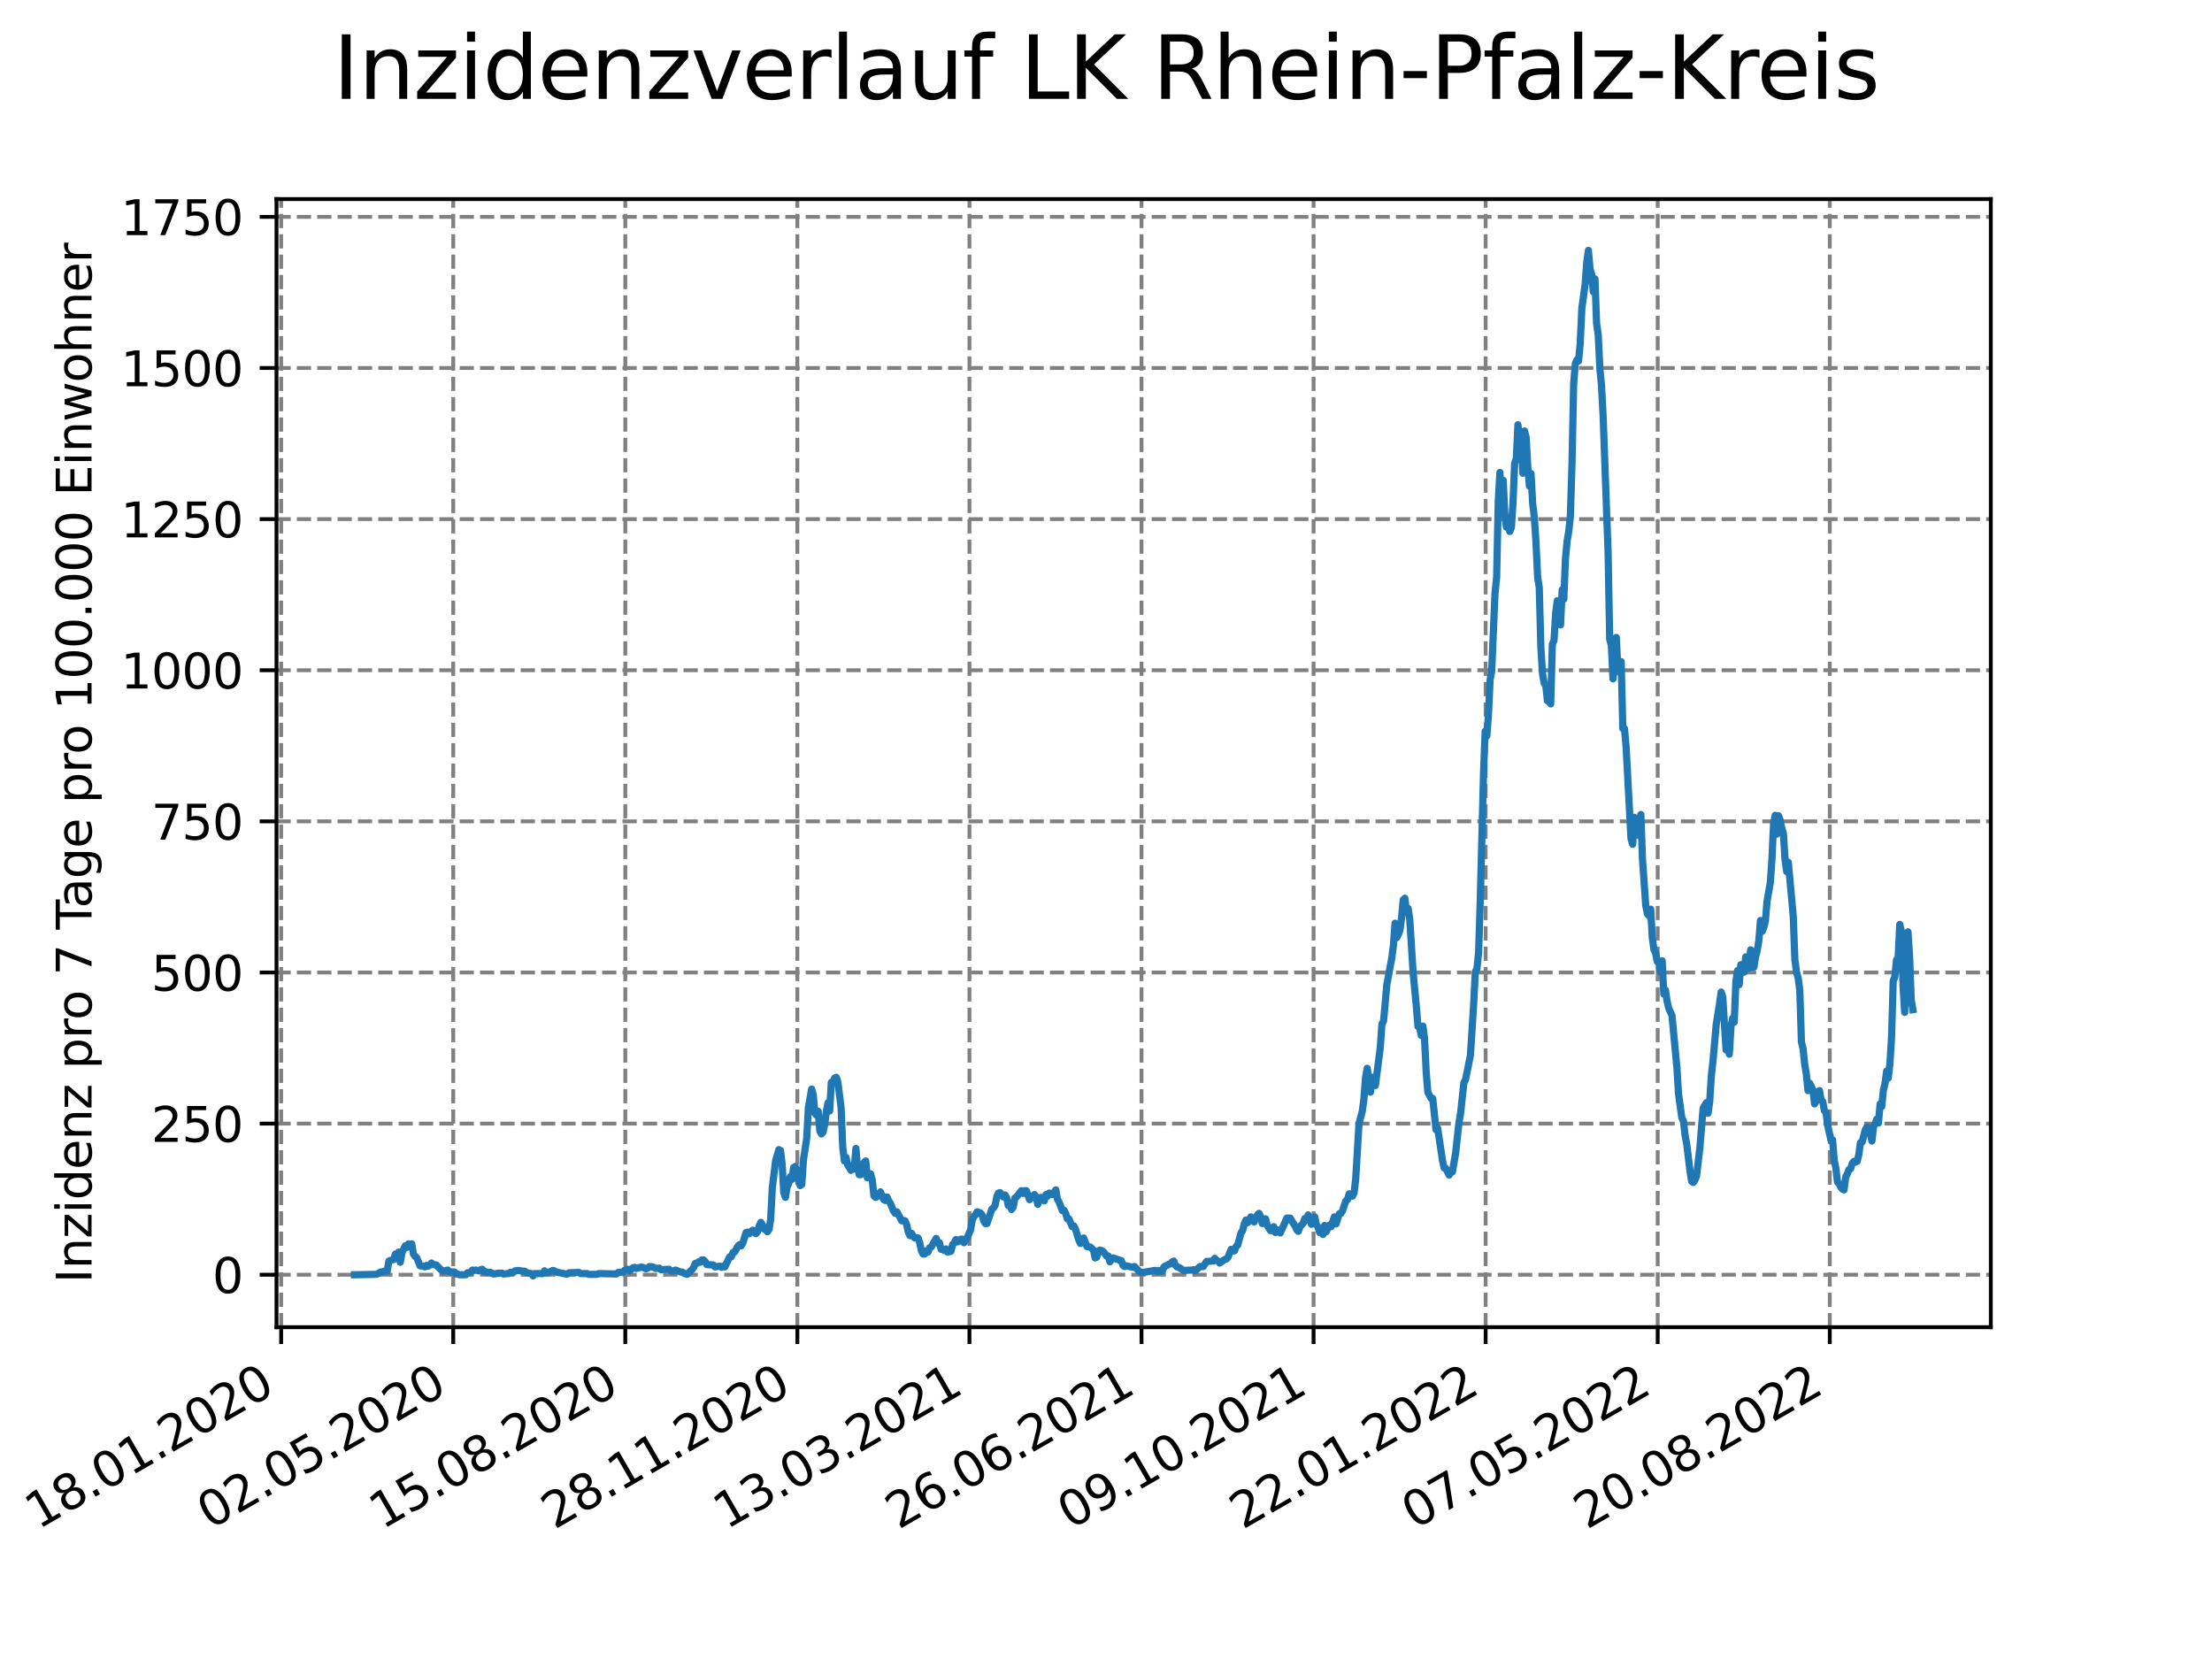 <?xml version="1.0" encoding="utf-8" standalone="no"?>
<!DOCTYPE svg PUBLIC "-//W3C//DTD SVG 1.1//EN"
  "http://www.w3.org/Graphics/SVG/1.1/DTD/svg11.dtd">
<svg xmlns:xlink="http://www.w3.org/1999/xlink" width="460.8pt" height="345.6pt" viewBox="0 0 460.8 345.6" xmlns="http://www.w3.org/2000/svg" version="1.1">
 <defs>
  <style type="text/css">*{stroke-linejoin: round; stroke-linecap: butt}</style>
 </defs>
 <g id="figure_1">
  <g id="patch_1">
   <path d="M 0 345.6 
L 460.8 345.6 
L 460.8 0 
L 0 0 
z
" style="fill: #ffffff"/>
  </g>
  <g id="axes_1">
   <g id="patch_2">
    <path d="M 57.6 276.48 
L 414.72 276.48 
L 414.72 41.472 
L 57.6 41.472 
z
" style="fill: #ffffff"/>
   </g>
   <g id="matplotlib.axis_1">
    <g id="xtick_1">
     <g id="line2d_1">
      <path d="M 58.57 276.48 
L 58.57 41.472 
" clip-path="url(#p7ac148c49c)" style="fill: none; stroke-dasharray: 2.96,1.28; stroke-dashoffset: 0; stroke: #808080; stroke-width: 0.8"/>
     </g>
     <g id="line2d_2">
      <defs>
       <path id="mc2f4745936" d="M 0 0 
L 0 3.5 
" style="stroke: #000000; stroke-width: 0.8"/>
      </defs>
      <g>
       <use xlink:href="#mc2f4745936" x="58.57" y="276.48" style="stroke: #000000; stroke-width: 0.8"/>
      </g>
     </g>
     <g id="text_1">
      <!-- 18.01.2020 -->
      <g transform="translate(7.945 318.689) rotate(-30) scale(0.1 -0.1)">
       <defs>
        <path id="DejaVuSans-31" d="M 794 531 
L 1825 531 
L 1825 4091 
L 703 3866 
L 703 4441 
L 1819 4666 
L 2450 4666 
L 2450 531 
L 3481 531 
L 3481 0 
L 794 0 
L 794 531 
z
" transform="scale(0.016)"/>
        <path id="DejaVuSans-38" d="M 2034 2216 
Q 1584 2216 1326 1975 
Q 1069 1734 1069 1313 
Q 1069 891 1326 650 
Q 1584 409 2034 409 
Q 2484 409 2743 651 
Q 3003 894 3003 1313 
Q 3003 1734 2745 1975 
Q 2488 2216 2034 2216 
z
M 1403 2484 
Q 997 2584 770 2862 
Q 544 3141 544 3541 
Q 544 4100 942 4425 
Q 1341 4750 2034 4750 
Q 2731 4750 3128 4425 
Q 3525 4100 3525 3541 
Q 3525 3141 3298 2862 
Q 3072 2584 2669 2484 
Q 3125 2378 3379 2068 
Q 3634 1759 3634 1313 
Q 3634 634 3220 271 
Q 2806 -91 2034 -91 
Q 1263 -91 848 271 
Q 434 634 434 1313 
Q 434 1759 690 2068 
Q 947 2378 1403 2484 
z
M 1172 3481 
Q 1172 3119 1398 2916 
Q 1625 2713 2034 2713 
Q 2441 2713 2670 2916 
Q 2900 3119 2900 3481 
Q 2900 3844 2670 4047 
Q 2441 4250 2034 4250 
Q 1625 4250 1398 4047 
Q 1172 3844 1172 3481 
z
" transform="scale(0.016)"/>
        <path id="DejaVuSans-2e" d="M 684 794 
L 1344 794 
L 1344 0 
L 684 0 
L 684 794 
z
" transform="scale(0.016)"/>
        <path id="DejaVuSans-30" d="M 2034 4250 
Q 1547 4250 1301 3770 
Q 1056 3291 1056 2328 
Q 1056 1369 1301 889 
Q 1547 409 2034 409 
Q 2525 409 2770 889 
Q 3016 1369 3016 2328 
Q 3016 3291 2770 3770 
Q 2525 4250 2034 4250 
z
M 2034 4750 
Q 2819 4750 3233 4129 
Q 3647 3509 3647 2328 
Q 3647 1150 3233 529 
Q 2819 -91 2034 -91 
Q 1250 -91 836 529 
Q 422 1150 422 2328 
Q 422 3509 836 4129 
Q 1250 4750 2034 4750 
z
" transform="scale(0.016)"/>
        <path id="DejaVuSans-32" d="M 1228 531 
L 3431 531 
L 3431 0 
L 469 0 
L 469 531 
Q 828 903 1448 1529 
Q 2069 2156 2228 2338 
Q 2531 2678 2651 2914 
Q 2772 3150 2772 3378 
Q 2772 3750 2511 3984 
Q 2250 4219 1831 4219 
Q 1534 4219 1204 4116 
Q 875 4013 500 3803 
L 500 4441 
Q 881 4594 1212 4672 
Q 1544 4750 1819 4750 
Q 2544 4750 2975 4387 
Q 3406 4025 3406 3419 
Q 3406 3131 3298 2873 
Q 3191 2616 2906 2266 
Q 2828 2175 2409 1742 
Q 1991 1309 1228 531 
z
" transform="scale(0.016)"/>
       </defs>
       <use xlink:href="#DejaVuSans-31"/>
       <use xlink:href="#DejaVuSans-38" x="63.623"/>
       <use xlink:href="#DejaVuSans-2e" x="127.246"/>
       <use xlink:href="#DejaVuSans-30" x="159.033"/>
       <use xlink:href="#DejaVuSans-31" x="222.656"/>
       <use xlink:href="#DejaVuSans-2e" x="286.279"/>
       <use xlink:href="#DejaVuSans-32" x="318.066"/>
       <use xlink:href="#DejaVuSans-30" x="381.689"/>
       <use xlink:href="#DejaVuSans-32" x="445.312"/>
       <use xlink:href="#DejaVuSans-30" x="508.936"/>
      </g>
     </g>
    </g>
    <g id="xtick_2">
     <g id="line2d_3">
      <path d="M 94.415 276.48 
L 94.415 41.472 
" clip-path="url(#p7ac148c49c)" style="fill: none; stroke-dasharray: 2.96,1.28; stroke-dashoffset: 0; stroke: #808080; stroke-width: 0.8"/>
     </g>
     <g id="line2d_4">
      <g>
       <use xlink:href="#mc2f4745936" x="94.415" y="276.48" style="stroke: #000000; stroke-width: 0.8"/>
      </g>
     </g>
     <g id="text_2">
      <!-- 02.05.2020 -->
      <g transform="translate(43.79 318.689) rotate(-30) scale(0.1 -0.1)">
       <defs>
        <path id="DejaVuSans-35" d="M 691 4666 
L 3169 4666 
L 3169 4134 
L 1269 4134 
L 1269 2991 
Q 1406 3038 1543 3061 
Q 1681 3084 1819 3084 
Q 2600 3084 3056 2656 
Q 3513 2228 3513 1497 
Q 3513 744 3044 326 
Q 2575 -91 1722 -91 
Q 1428 -91 1123 -41 
Q 819 9 494 109 
L 494 744 
Q 775 591 1075 516 
Q 1375 441 1709 441 
Q 2250 441 2565 725 
Q 2881 1009 2881 1497 
Q 2881 1984 2565 2268 
Q 2250 2553 1709 2553 
Q 1456 2553 1204 2497 
Q 953 2441 691 2322 
L 691 4666 
z
" transform="scale(0.016)"/>
       </defs>
       <use xlink:href="#DejaVuSans-30"/>
       <use xlink:href="#DejaVuSans-32" x="63.623"/>
       <use xlink:href="#DejaVuSans-2e" x="127.246"/>
       <use xlink:href="#DejaVuSans-30" x="159.033"/>
       <use xlink:href="#DejaVuSans-35" x="222.656"/>
       <use xlink:href="#DejaVuSans-2e" x="286.279"/>
       <use xlink:href="#DejaVuSans-32" x="318.066"/>
       <use xlink:href="#DejaVuSans-30" x="381.689"/>
       <use xlink:href="#DejaVuSans-32" x="445.312"/>
       <use xlink:href="#DejaVuSans-30" x="508.936"/>
      </g>
     </g>
    </g>
    <g id="xtick_3">
     <g id="line2d_5">
      <path d="M 130.26 276.48 
L 130.26 41.472 
" clip-path="url(#p7ac148c49c)" style="fill: none; stroke-dasharray: 2.96,1.28; stroke-dashoffset: 0; stroke: #808080; stroke-width: 0.8"/>
     </g>
     <g id="line2d_6">
      <g>
       <use xlink:href="#mc2f4745936" x="130.26" y="276.48" style="stroke: #000000; stroke-width: 0.8"/>
      </g>
     </g>
     <g id="text_3">
      <!-- 15.08.2020 -->
      <g transform="translate(79.635 318.689) rotate(-30) scale(0.1 -0.1)">
       <use xlink:href="#DejaVuSans-31"/>
       <use xlink:href="#DejaVuSans-35" x="63.623"/>
       <use xlink:href="#DejaVuSans-2e" x="127.246"/>
       <use xlink:href="#DejaVuSans-30" x="159.033"/>
       <use xlink:href="#DejaVuSans-38" x="222.656"/>
       <use xlink:href="#DejaVuSans-2e" x="286.279"/>
       <use xlink:href="#DejaVuSans-32" x="318.066"/>
       <use xlink:href="#DejaVuSans-30" x="381.689"/>
       <use xlink:href="#DejaVuSans-32" x="445.312"/>
       <use xlink:href="#DejaVuSans-30" x="508.936"/>
      </g>
     </g>
    </g>
    <g id="xtick_4">
     <g id="line2d_7">
      <path d="M 166.106 276.48 
L 166.106 41.472 
" clip-path="url(#p7ac148c49c)" style="fill: none; stroke-dasharray: 2.96,1.28; stroke-dashoffset: 0; stroke: #808080; stroke-width: 0.8"/>
     </g>
     <g id="line2d_8">
      <g>
       <use xlink:href="#mc2f4745936" x="166.106" y="276.48" style="stroke: #000000; stroke-width: 0.8"/>
      </g>
     </g>
     <g id="text_4">
      <!-- 28.11.2020 -->
      <g transform="translate(115.48 318.689) rotate(-30) scale(0.1 -0.1)">
       <use xlink:href="#DejaVuSans-32"/>
       <use xlink:href="#DejaVuSans-38" x="63.623"/>
       <use xlink:href="#DejaVuSans-2e" x="127.246"/>
       <use xlink:href="#DejaVuSans-31" x="159.033"/>
       <use xlink:href="#DejaVuSans-31" x="222.656"/>
       <use xlink:href="#DejaVuSans-2e" x="286.279"/>
       <use xlink:href="#DejaVuSans-32" x="318.066"/>
       <use xlink:href="#DejaVuSans-30" x="381.689"/>
       <use xlink:href="#DejaVuSans-32" x="445.312"/>
       <use xlink:href="#DejaVuSans-30" x="508.936"/>
      </g>
     </g>
    </g>
    <g id="xtick_5">
     <g id="line2d_9">
      <path d="M 201.951 276.48 
L 201.951 41.472 
" clip-path="url(#p7ac148c49c)" style="fill: none; stroke-dasharray: 2.96,1.28; stroke-dashoffset: 0; stroke: #808080; stroke-width: 0.8"/>
     </g>
     <g id="line2d_10">
      <g>
       <use xlink:href="#mc2f4745936" x="201.951" y="276.48" style="stroke: #000000; stroke-width: 0.8"/>
      </g>
     </g>
     <g id="text_5">
      <!-- 13.03.2021 -->
      <g transform="translate(151.325 318.689) rotate(-30) scale(0.1 -0.1)">
       <defs>
        <path id="DejaVuSans-33" d="M 2597 2516 
Q 3050 2419 3304 2112 
Q 3559 1806 3559 1356 
Q 3559 666 3084 287 
Q 2609 -91 1734 -91 
Q 1441 -91 1130 -33 
Q 819 25 488 141 
L 488 750 
Q 750 597 1062 519 
Q 1375 441 1716 441 
Q 2309 441 2620 675 
Q 2931 909 2931 1356 
Q 2931 1769 2642 2001 
Q 2353 2234 1838 2234 
L 1294 2234 
L 1294 2753 
L 1863 2753 
Q 2328 2753 2575 2939 
Q 2822 3125 2822 3475 
Q 2822 3834 2567 4026 
Q 2313 4219 1838 4219 
Q 1578 4219 1281 4162 
Q 984 4106 628 3988 
L 628 4550 
Q 988 4650 1302 4700 
Q 1616 4750 1894 4750 
Q 2613 4750 3031 4423 
Q 3450 4097 3450 3541 
Q 3450 3153 3228 2886 
Q 3006 2619 2597 2516 
z
" transform="scale(0.016)"/>
       </defs>
       <use xlink:href="#DejaVuSans-31"/>
       <use xlink:href="#DejaVuSans-33" x="63.623"/>
       <use xlink:href="#DejaVuSans-2e" x="127.246"/>
       <use xlink:href="#DejaVuSans-30" x="159.033"/>
       <use xlink:href="#DejaVuSans-33" x="222.656"/>
       <use xlink:href="#DejaVuSans-2e" x="286.279"/>
       <use xlink:href="#DejaVuSans-32" x="318.066"/>
       <use xlink:href="#DejaVuSans-30" x="381.689"/>
       <use xlink:href="#DejaVuSans-32" x="445.312"/>
       <use xlink:href="#DejaVuSans-31" x="508.936"/>
      </g>
     </g>
    </g>
    <g id="xtick_6">
     <g id="line2d_11">
      <path d="M 237.796 276.48 
L 237.796 41.472 
" clip-path="url(#p7ac148c49c)" style="fill: none; stroke-dasharray: 2.96,1.28; stroke-dashoffset: 0; stroke: #808080; stroke-width: 0.8"/>
     </g>
     <g id="line2d_12">
      <g>
       <use xlink:href="#mc2f4745936" x="237.796" y="276.48" style="stroke: #000000; stroke-width: 0.8"/>
      </g>
     </g>
     <g id="text_6">
      <!-- 26.06.2021 -->
      <g transform="translate(187.171 318.689) rotate(-30) scale(0.1 -0.1)">
       <defs>
        <path id="DejaVuSans-36" d="M 2113 2584 
Q 1688 2584 1439 2293 
Q 1191 2003 1191 1497 
Q 1191 994 1439 701 
Q 1688 409 2113 409 
Q 2538 409 2786 701 
Q 3034 994 3034 1497 
Q 3034 2003 2786 2293 
Q 2538 2584 2113 2584 
z
M 3366 4563 
L 3366 3988 
Q 3128 4100 2886 4159 
Q 2644 4219 2406 4219 
Q 1781 4219 1451 3797 
Q 1122 3375 1075 2522 
Q 1259 2794 1537 2939 
Q 1816 3084 2150 3084 
Q 2853 3084 3261 2657 
Q 3669 2231 3669 1497 
Q 3669 778 3244 343 
Q 2819 -91 2113 -91 
Q 1303 -91 875 529 
Q 447 1150 447 2328 
Q 447 3434 972 4092 
Q 1497 4750 2381 4750 
Q 2619 4750 2861 4703 
Q 3103 4656 3366 4563 
z
" transform="scale(0.016)"/>
       </defs>
       <use xlink:href="#DejaVuSans-32"/>
       <use xlink:href="#DejaVuSans-36" x="63.623"/>
       <use xlink:href="#DejaVuSans-2e" x="127.246"/>
       <use xlink:href="#DejaVuSans-30" x="159.033"/>
       <use xlink:href="#DejaVuSans-36" x="222.656"/>
       <use xlink:href="#DejaVuSans-2e" x="286.279"/>
       <use xlink:href="#DejaVuSans-32" x="318.066"/>
       <use xlink:href="#DejaVuSans-30" x="381.689"/>
       <use xlink:href="#DejaVuSans-32" x="445.312"/>
       <use xlink:href="#DejaVuSans-31" x="508.936"/>
      </g>
     </g>
    </g>
    <g id="xtick_7">
     <g id="line2d_13">
      <path d="M 273.641 276.48 
L 273.641 41.472 
" clip-path="url(#p7ac148c49c)" style="fill: none; stroke-dasharray: 2.96,1.28; stroke-dashoffset: 0; stroke: #808080; stroke-width: 0.8"/>
     </g>
     <g id="line2d_14">
      <g>
       <use xlink:href="#mc2f4745936" x="273.641" y="276.48" style="stroke: #000000; stroke-width: 0.8"/>
      </g>
     </g>
     <g id="text_7">
      <!-- 09.10.2021 -->
      <g transform="translate(223.016 318.689) rotate(-30) scale(0.1 -0.1)">
       <defs>
        <path id="DejaVuSans-39" d="M 703 97 
L 703 672 
Q 941 559 1184 500 
Q 1428 441 1663 441 
Q 2288 441 2617 861 
Q 2947 1281 2994 2138 
Q 2813 1869 2534 1725 
Q 2256 1581 1919 1581 
Q 1219 1581 811 2004 
Q 403 2428 403 3163 
Q 403 3881 828 4315 
Q 1253 4750 1959 4750 
Q 2769 4750 3195 4129 
Q 3622 3509 3622 2328 
Q 3622 1225 3098 567 
Q 2575 -91 1691 -91 
Q 1453 -91 1209 -44 
Q 966 3 703 97 
z
M 1959 2075 
Q 2384 2075 2632 2365 
Q 2881 2656 2881 3163 
Q 2881 3666 2632 3958 
Q 2384 4250 1959 4250 
Q 1534 4250 1286 3958 
Q 1038 3666 1038 3163 
Q 1038 2656 1286 2365 
Q 1534 2075 1959 2075 
z
" transform="scale(0.016)"/>
       </defs>
       <use xlink:href="#DejaVuSans-30"/>
       <use xlink:href="#DejaVuSans-39" x="63.623"/>
       <use xlink:href="#DejaVuSans-2e" x="127.246"/>
       <use xlink:href="#DejaVuSans-31" x="159.033"/>
       <use xlink:href="#DejaVuSans-30" x="222.656"/>
       <use xlink:href="#DejaVuSans-2e" x="286.279"/>
       <use xlink:href="#DejaVuSans-32" x="318.066"/>
       <use xlink:href="#DejaVuSans-30" x="381.689"/>
       <use xlink:href="#DejaVuSans-32" x="445.312"/>
       <use xlink:href="#DejaVuSans-31" x="508.936"/>
      </g>
     </g>
    </g>
    <g id="xtick_8">
     <g id="line2d_15">
      <path d="M 309.486 276.48 
L 309.486 41.472 
" clip-path="url(#p7ac148c49c)" style="fill: none; stroke-dasharray: 2.96,1.28; stroke-dashoffset: 0; stroke: #808080; stroke-width: 0.8"/>
     </g>
     <g id="line2d_16">
      <g>
       <use xlink:href="#mc2f4745936" x="309.486" y="276.48" style="stroke: #000000; stroke-width: 0.8"/>
      </g>
     </g>
     <g id="text_8">
      <!-- 22.01.2022 -->
      <g transform="translate(258.861 318.689) rotate(-30) scale(0.1 -0.1)">
       <use xlink:href="#DejaVuSans-32"/>
       <use xlink:href="#DejaVuSans-32" x="63.623"/>
       <use xlink:href="#DejaVuSans-2e" x="127.246"/>
       <use xlink:href="#DejaVuSans-30" x="159.033"/>
       <use xlink:href="#DejaVuSans-31" x="222.656"/>
       <use xlink:href="#DejaVuSans-2e" x="286.279"/>
       <use xlink:href="#DejaVuSans-32" x="318.066"/>
       <use xlink:href="#DejaVuSans-30" x="381.689"/>
       <use xlink:href="#DejaVuSans-32" x="445.312"/>
       <use xlink:href="#DejaVuSans-32" x="508.936"/>
      </g>
     </g>
    </g>
    <g id="xtick_9">
     <g id="line2d_17">
      <path d="M 345.331 276.48 
L 345.331 41.472 
" clip-path="url(#p7ac148c49c)" style="fill: none; stroke-dasharray: 2.96,1.28; stroke-dashoffset: 0; stroke: #808080; stroke-width: 0.8"/>
     </g>
     <g id="line2d_18">
      <g>
       <use xlink:href="#mc2f4745936" x="345.331" y="276.48" style="stroke: #000000; stroke-width: 0.8"/>
      </g>
     </g>
     <g id="text_9">
      <!-- 07.05.2022 -->
      <g transform="translate(294.706 318.689) rotate(-30) scale(0.1 -0.1)">
       <defs>
        <path id="DejaVuSans-37" d="M 525 4666 
L 3525 4666 
L 3525 4397 
L 1831 0 
L 1172 0 
L 2766 4134 
L 525 4134 
L 525 4666 
z
" transform="scale(0.016)"/>
       </defs>
       <use xlink:href="#DejaVuSans-30"/>
       <use xlink:href="#DejaVuSans-37" x="63.623"/>
       <use xlink:href="#DejaVuSans-2e" x="127.246"/>
       <use xlink:href="#DejaVuSans-30" x="159.033"/>
       <use xlink:href="#DejaVuSans-35" x="222.656"/>
       <use xlink:href="#DejaVuSans-2e" x="286.279"/>
       <use xlink:href="#DejaVuSans-32" x="318.066"/>
       <use xlink:href="#DejaVuSans-30" x="381.689"/>
       <use xlink:href="#DejaVuSans-32" x="445.312"/>
       <use xlink:href="#DejaVuSans-32" x="508.936"/>
      </g>
     </g>
    </g>
    <g id="xtick_10">
     <g id="line2d_19">
      <path d="M 381.176 276.48 
L 381.176 41.472 
" clip-path="url(#p7ac148c49c)" style="fill: none; stroke-dasharray: 2.96,1.28; stroke-dashoffset: 0; stroke: #808080; stroke-width: 0.8"/>
     </g>
     <g id="line2d_20">
      <g>
       <use xlink:href="#mc2f4745936" x="381.176" y="276.48" style="stroke: #000000; stroke-width: 0.8"/>
      </g>
     </g>
     <g id="text_10">
      <!-- 20.08.2022 -->
      <g transform="translate(330.551 318.689) rotate(-30) scale(0.1 -0.1)">
       <use xlink:href="#DejaVuSans-32"/>
       <use xlink:href="#DejaVuSans-30" x="63.623"/>
       <use xlink:href="#DejaVuSans-2e" x="127.246"/>
       <use xlink:href="#DejaVuSans-30" x="159.033"/>
       <use xlink:href="#DejaVuSans-38" x="222.656"/>
       <use xlink:href="#DejaVuSans-2e" x="286.279"/>
       <use xlink:href="#DejaVuSans-32" x="318.066"/>
       <use xlink:href="#DejaVuSans-30" x="381.689"/>
       <use xlink:href="#DejaVuSans-32" x="445.312"/>
       <use xlink:href="#DejaVuSans-32" x="508.936"/>
      </g>
     </g>
    </g>
   </g>
   <g id="matplotlib.axis_2">
    <g id="ytick_1">
     <g id="line2d_21">
      <path d="M 57.6 265.553 
L 414.72 265.553 
" clip-path="url(#p7ac148c49c)" style="fill: none; stroke-dasharray: 2.96,1.28; stroke-dashoffset: 0; stroke: #808080; stroke-width: 0.8"/>
     </g>
     <g id="line2d_22">
      <defs>
       <path id="m6821d737c9" d="M 0 0 
L -3.5 0 
" style="stroke: #000000; stroke-width: 0.8"/>
      </defs>
      <g>
       <use xlink:href="#m6821d737c9" x="57.6" y="265.553" style="stroke: #000000; stroke-width: 0.8"/>
      </g>
     </g>
     <g id="text_11">
      <!-- 0 -->
      <g transform="translate(44.237 269.353) scale(0.1 -0.1)">
       <use xlink:href="#DejaVuSans-30"/>
      </g>
     </g>
    </g>
    <g id="ytick_2">
     <g id="line2d_23">
      <path d="M 57.6 234.071 
L 414.72 234.071 
" clip-path="url(#p7ac148c49c)" style="fill: none; stroke-dasharray: 2.96,1.28; stroke-dashoffset: 0; stroke: #808080; stroke-width: 0.8"/>
     </g>
     <g id="line2d_24">
      <g>
       <use xlink:href="#m6821d737c9" x="57.6" y="234.071" style="stroke: #000000; stroke-width: 0.8"/>
      </g>
     </g>
     <g id="text_12">
      <!-- 250 -->
      <g transform="translate(31.512 237.87) scale(0.1 -0.1)">
       <use xlink:href="#DejaVuSans-32"/>
       <use xlink:href="#DejaVuSans-35" x="63.623"/>
       <use xlink:href="#DejaVuSans-30" x="127.246"/>
      </g>
     </g>
    </g>
    <g id="ytick_3">
     <g id="line2d_25">
      <path d="M 57.6 202.589 
L 414.72 202.589 
" clip-path="url(#p7ac148c49c)" style="fill: none; stroke-dasharray: 2.96,1.28; stroke-dashoffset: 0; stroke: #808080; stroke-width: 0.8"/>
     </g>
     <g id="line2d_26">
      <g>
       <use xlink:href="#m6821d737c9" x="57.6" y="202.589" style="stroke: #000000; stroke-width: 0.8"/>
      </g>
     </g>
     <g id="text_13">
      <!-- 500 -->
      <g transform="translate(31.512 206.388) scale(0.1 -0.1)">
       <use xlink:href="#DejaVuSans-35"/>
       <use xlink:href="#DejaVuSans-30" x="63.623"/>
       <use xlink:href="#DejaVuSans-30" x="127.246"/>
      </g>
     </g>
    </g>
    <g id="ytick_4">
     <g id="line2d_27">
      <path d="M 57.6 171.107 
L 414.72 171.107 
" clip-path="url(#p7ac148c49c)" style="fill: none; stroke-dasharray: 2.96,1.28; stroke-dashoffset: 0; stroke: #808080; stroke-width: 0.8"/>
     </g>
     <g id="line2d_28">
      <g>
       <use xlink:href="#m6821d737c9" x="57.6" y="171.107" style="stroke: #000000; stroke-width: 0.8"/>
      </g>
     </g>
     <g id="text_14">
      <!-- 750 -->
      <g transform="translate(31.512 174.906) scale(0.1 -0.1)">
       <use xlink:href="#DejaVuSans-37"/>
       <use xlink:href="#DejaVuSans-35" x="63.623"/>
       <use xlink:href="#DejaVuSans-30" x="127.246"/>
      </g>
     </g>
    </g>
    <g id="ytick_5">
     <g id="line2d_29">
      <path d="M 57.6 139.624 
L 414.72 139.624 
" clip-path="url(#p7ac148c49c)" style="fill: none; stroke-dasharray: 2.96,1.28; stroke-dashoffset: 0; stroke: #808080; stroke-width: 0.8"/>
     </g>
     <g id="line2d_30">
      <g>
       <use xlink:href="#m6821d737c9" x="57.6" y="139.624" style="stroke: #000000; stroke-width: 0.8"/>
      </g>
     </g>
     <g id="text_15">
      <!-- 1000 -->
      <g transform="translate(25.15 143.423) scale(0.1 -0.1)">
       <use xlink:href="#DejaVuSans-31"/>
       <use xlink:href="#DejaVuSans-30" x="63.623"/>
       <use xlink:href="#DejaVuSans-30" x="127.246"/>
       <use xlink:href="#DejaVuSans-30" x="190.869"/>
      </g>
     </g>
    </g>
    <g id="ytick_6">
     <g id="line2d_31">
      <path d="M 57.6 108.142 
L 414.72 108.142 
" clip-path="url(#p7ac148c49c)" style="fill: none; stroke-dasharray: 2.96,1.28; stroke-dashoffset: 0; stroke: #808080; stroke-width: 0.8"/>
     </g>
     <g id="line2d_32">
      <g>
       <use xlink:href="#m6821d737c9" x="57.6" y="108.142" style="stroke: #000000; stroke-width: 0.8"/>
      </g>
     </g>
     <g id="text_16">
      <!-- 1250 -->
      <g transform="translate(25.15 111.941) scale(0.1 -0.1)">
       <use xlink:href="#DejaVuSans-31"/>
       <use xlink:href="#DejaVuSans-32" x="63.623"/>
       <use xlink:href="#DejaVuSans-35" x="127.246"/>
       <use xlink:href="#DejaVuSans-30" x="190.869"/>
      </g>
     </g>
    </g>
    <g id="ytick_7">
     <g id="line2d_33">
      <path d="M 57.6 76.66 
L 414.72 76.66 
" clip-path="url(#p7ac148c49c)" style="fill: none; stroke-dasharray: 2.96,1.28; stroke-dashoffset: 0; stroke: #808080; stroke-width: 0.8"/>
     </g>
     <g id="line2d_34">
      <g>
       <use xlink:href="#m6821d737c9" x="57.6" y="76.66" style="stroke: #000000; stroke-width: 0.8"/>
      </g>
     </g>
     <g id="text_17">
      <!-- 1500 -->
      <g transform="translate(25.15 80.459) scale(0.1 -0.1)">
       <use xlink:href="#DejaVuSans-31"/>
       <use xlink:href="#DejaVuSans-35" x="63.623"/>
       <use xlink:href="#DejaVuSans-30" x="127.246"/>
       <use xlink:href="#DejaVuSans-30" x="190.869"/>
      </g>
     </g>
    </g>
    <g id="ytick_8">
     <g id="line2d_35">
      <path d="M 57.6 45.177 
L 414.72 45.177 
" clip-path="url(#p7ac148c49c)" style="fill: none; stroke-dasharray: 2.96,1.28; stroke-dashoffset: 0; stroke: #808080; stroke-width: 0.8"/>
     </g>
     <g id="line2d_36">
      <g>
       <use xlink:href="#m6821d737c9" x="57.6" y="45.177" style="stroke: #000000; stroke-width: 0.8"/>
      </g>
     </g>
     <g id="text_18">
      <!-- 1750 -->
      <g transform="translate(25.15 48.977) scale(0.1 -0.1)">
       <use xlink:href="#DejaVuSans-31"/>
       <use xlink:href="#DejaVuSans-37" x="63.623"/>
       <use xlink:href="#DejaVuSans-35" x="127.246"/>
       <use xlink:href="#DejaVuSans-30" x="190.869"/>
      </g>
     </g>
    </g>
    <g id="text_19">
     <!-- Inzidenz pro 7 Tage pro 100.000 Einwohner -->
     <g transform="translate(19.07 267.301) rotate(-90) scale(0.1 -0.1)">
      <defs>
       <path id="DejaVuSans-49" d="M 628 4666 
L 1259 4666 
L 1259 0 
L 628 0 
L 628 4666 
z
" transform="scale(0.016)"/>
       <path id="DejaVuSans-6e" d="M 3513 2113 
L 3513 0 
L 2938 0 
L 2938 2094 
Q 2938 2591 2744 2837 
Q 2550 3084 2163 3084 
Q 1697 3084 1428 2787 
Q 1159 2491 1159 1978 
L 1159 0 
L 581 0 
L 581 3500 
L 1159 3500 
L 1159 2956 
Q 1366 3272 1645 3428 
Q 1925 3584 2291 3584 
Q 2894 3584 3203 3211 
Q 3513 2838 3513 2113 
z
" transform="scale(0.016)"/>
       <path id="DejaVuSans-7a" d="M 353 3500 
L 3084 3500 
L 3084 2975 
L 922 459 
L 3084 459 
L 3084 0 
L 275 0 
L 275 525 
L 2438 3041 
L 353 3041 
L 353 3500 
z
" transform="scale(0.016)"/>
       <path id="DejaVuSans-69" d="M 603 3500 
L 1178 3500 
L 1178 0 
L 603 0 
L 603 3500 
z
M 603 4863 
L 1178 4863 
L 1178 4134 
L 603 4134 
L 603 4863 
z
" transform="scale(0.016)"/>
       <path id="DejaVuSans-64" d="M 2906 2969 
L 2906 4863 
L 3481 4863 
L 3481 0 
L 2906 0 
L 2906 525 
Q 2725 213 2448 61 
Q 2172 -91 1784 -91 
Q 1150 -91 751 415 
Q 353 922 353 1747 
Q 353 2572 751 3078 
Q 1150 3584 1784 3584 
Q 2172 3584 2448 3432 
Q 2725 3281 2906 2969 
z
M 947 1747 
Q 947 1113 1208 752 
Q 1469 391 1925 391 
Q 2381 391 2643 752 
Q 2906 1113 2906 1747 
Q 2906 2381 2643 2742 
Q 2381 3103 1925 3103 
Q 1469 3103 1208 2742 
Q 947 2381 947 1747 
z
" transform="scale(0.016)"/>
       <path id="DejaVuSans-65" d="M 3597 1894 
L 3597 1613 
L 953 1613 
Q 991 1019 1311 708 
Q 1631 397 2203 397 
Q 2534 397 2845 478 
Q 3156 559 3463 722 
L 3463 178 
Q 3153 47 2828 -22 
Q 2503 -91 2169 -91 
Q 1331 -91 842 396 
Q 353 884 353 1716 
Q 353 2575 817 3079 
Q 1281 3584 2069 3584 
Q 2775 3584 3186 3129 
Q 3597 2675 3597 1894 
z
M 3022 2063 
Q 3016 2534 2758 2815 
Q 2500 3097 2075 3097 
Q 1594 3097 1305 2825 
Q 1016 2553 972 2059 
L 3022 2063 
z
" transform="scale(0.016)"/>
       <path id="DejaVuSans-20" transform="scale(0.016)"/>
       <path id="DejaVuSans-70" d="M 1159 525 
L 1159 -1331 
L 581 -1331 
L 581 3500 
L 1159 3500 
L 1159 2969 
Q 1341 3281 1617 3432 
Q 1894 3584 2278 3584 
Q 2916 3584 3314 3078 
Q 3713 2572 3713 1747 
Q 3713 922 3314 415 
Q 2916 -91 2278 -91 
Q 1894 -91 1617 61 
Q 1341 213 1159 525 
z
M 3116 1747 
Q 3116 2381 2855 2742 
Q 2594 3103 2138 3103 
Q 1681 3103 1420 2742 
Q 1159 2381 1159 1747 
Q 1159 1113 1420 752 
Q 1681 391 2138 391 
Q 2594 391 2855 752 
Q 3116 1113 3116 1747 
z
" transform="scale(0.016)"/>
       <path id="DejaVuSans-72" d="M 2631 2963 
Q 2534 3019 2420 3045 
Q 2306 3072 2169 3072 
Q 1681 3072 1420 2755 
Q 1159 2438 1159 1844 
L 1159 0 
L 581 0 
L 581 3500 
L 1159 3500 
L 1159 2956 
Q 1341 3275 1631 3429 
Q 1922 3584 2338 3584 
Q 2397 3584 2469 3576 
Q 2541 3569 2628 3553 
L 2631 2963 
z
" transform="scale(0.016)"/>
       <path id="DejaVuSans-6f" d="M 1959 3097 
Q 1497 3097 1228 2736 
Q 959 2375 959 1747 
Q 959 1119 1226 758 
Q 1494 397 1959 397 
Q 2419 397 2687 759 
Q 2956 1122 2956 1747 
Q 2956 2369 2687 2733 
Q 2419 3097 1959 3097 
z
M 1959 3584 
Q 2709 3584 3137 3096 
Q 3566 2609 3566 1747 
Q 3566 888 3137 398 
Q 2709 -91 1959 -91 
Q 1206 -91 779 398 
Q 353 888 353 1747 
Q 353 2609 779 3096 
Q 1206 3584 1959 3584 
z
" transform="scale(0.016)"/>
       <path id="DejaVuSans-54" d="M -19 4666 
L 3928 4666 
L 3928 4134 
L 2272 4134 
L 2272 0 
L 1638 0 
L 1638 4134 
L -19 4134 
L -19 4666 
z
" transform="scale(0.016)"/>
       <path id="DejaVuSans-61" d="M 2194 1759 
Q 1497 1759 1228 1600 
Q 959 1441 959 1056 
Q 959 750 1161 570 
Q 1363 391 1709 391 
Q 2188 391 2477 730 
Q 2766 1069 2766 1631 
L 2766 1759 
L 2194 1759 
z
M 3341 1997 
L 3341 0 
L 2766 0 
L 2766 531 
Q 2569 213 2275 61 
Q 1981 -91 1556 -91 
Q 1019 -91 701 211 
Q 384 513 384 1019 
Q 384 1609 779 1909 
Q 1175 2209 1959 2209 
L 2766 2209 
L 2766 2266 
Q 2766 2663 2505 2880 
Q 2244 3097 1772 3097 
Q 1472 3097 1187 3025 
Q 903 2953 641 2809 
L 641 3341 
Q 956 3463 1253 3523 
Q 1550 3584 1831 3584 
Q 2591 3584 2966 3190 
Q 3341 2797 3341 1997 
z
" transform="scale(0.016)"/>
       <path id="DejaVuSans-67" d="M 2906 1791 
Q 2906 2416 2648 2759 
Q 2391 3103 1925 3103 
Q 1463 3103 1205 2759 
Q 947 2416 947 1791 
Q 947 1169 1205 825 
Q 1463 481 1925 481 
Q 2391 481 2648 825 
Q 2906 1169 2906 1791 
z
M 3481 434 
Q 3481 -459 3084 -895 
Q 2688 -1331 1869 -1331 
Q 1566 -1331 1297 -1286 
Q 1028 -1241 775 -1147 
L 775 -588 
Q 1028 -725 1275 -790 
Q 1522 -856 1778 -856 
Q 2344 -856 2625 -561 
Q 2906 -266 2906 331 
L 2906 616 
Q 2728 306 2450 153 
Q 2172 0 1784 0 
Q 1141 0 747 490 
Q 353 981 353 1791 
Q 353 2603 747 3093 
Q 1141 3584 1784 3584 
Q 2172 3584 2450 3431 
Q 2728 3278 2906 2969 
L 2906 3500 
L 3481 3500 
L 3481 434 
z
" transform="scale(0.016)"/>
       <path id="DejaVuSans-45" d="M 628 4666 
L 3578 4666 
L 3578 4134 
L 1259 4134 
L 1259 2753 
L 3481 2753 
L 3481 2222 
L 1259 2222 
L 1259 531 
L 3634 531 
L 3634 0 
L 628 0 
L 628 4666 
z
" transform="scale(0.016)"/>
       <path id="DejaVuSans-77" d="M 269 3500 
L 844 3500 
L 1563 769 
L 2278 3500 
L 2956 3500 
L 3675 769 
L 4391 3500 
L 4966 3500 
L 4050 0 
L 3372 0 
L 2619 2869 
L 1863 0 
L 1184 0 
L 269 3500 
z
" transform="scale(0.016)"/>
       <path id="DejaVuSans-68" d="M 3513 2113 
L 3513 0 
L 2938 0 
L 2938 2094 
Q 2938 2591 2744 2837 
Q 2550 3084 2163 3084 
Q 1697 3084 1428 2787 
Q 1159 2491 1159 1978 
L 1159 0 
L 581 0 
L 581 4863 
L 1159 4863 
L 1159 2956 
Q 1366 3272 1645 3428 
Q 1925 3584 2291 3584 
Q 2894 3584 3203 3211 
Q 3513 2838 3513 2113 
z
" transform="scale(0.016)"/>
      </defs>
      <use xlink:href="#DejaVuSans-49"/>
      <use xlink:href="#DejaVuSans-6e" x="29.492"/>
      <use xlink:href="#DejaVuSans-7a" x="92.871"/>
      <use xlink:href="#DejaVuSans-69" x="145.361"/>
      <use xlink:href="#DejaVuSans-64" x="173.145"/>
      <use xlink:href="#DejaVuSans-65" x="236.621"/>
      <use xlink:href="#DejaVuSans-6e" x="298.145"/>
      <use xlink:href="#DejaVuSans-7a" x="361.523"/>
      <use xlink:href="#DejaVuSans-20" x="414.014"/>
      <use xlink:href="#DejaVuSans-70" x="445.801"/>
      <use xlink:href="#DejaVuSans-72" x="509.277"/>
      <use xlink:href="#DejaVuSans-6f" x="548.141"/>
      <use xlink:href="#DejaVuSans-20" x="609.322"/>
      <use xlink:href="#DejaVuSans-37" x="641.109"/>
      <use xlink:href="#DejaVuSans-20" x="704.732"/>
      <use xlink:href="#DejaVuSans-54" x="736.52"/>
      <use xlink:href="#DejaVuSans-61" x="781.104"/>
      <use xlink:href="#DejaVuSans-67" x="842.383"/>
      <use xlink:href="#DejaVuSans-65" x="905.859"/>
      <use xlink:href="#DejaVuSans-20" x="967.383"/>
      <use xlink:href="#DejaVuSans-70" x="999.17"/>
      <use xlink:href="#DejaVuSans-72" x="1062.646"/>
      <use xlink:href="#DejaVuSans-6f" x="1101.51"/>
      <use xlink:href="#DejaVuSans-20" x="1162.691"/>
      <use xlink:href="#DejaVuSans-31" x="1194.479"/>
      <use xlink:href="#DejaVuSans-30" x="1258.102"/>
      <use xlink:href="#DejaVuSans-30" x="1321.725"/>
      <use xlink:href="#DejaVuSans-2e" x="1385.348"/>
      <use xlink:href="#DejaVuSans-30" x="1417.135"/>
      <use xlink:href="#DejaVuSans-30" x="1480.758"/>
      <use xlink:href="#DejaVuSans-30" x="1544.381"/>
      <use xlink:href="#DejaVuSans-20" x="1608.004"/>
      <use xlink:href="#DejaVuSans-45" x="1639.791"/>
      <use xlink:href="#DejaVuSans-69" x="1702.975"/>
      <use xlink:href="#DejaVuSans-6e" x="1730.758"/>
      <use xlink:href="#DejaVuSans-77" x="1794.137"/>
      <use xlink:href="#DejaVuSans-6f" x="1875.924"/>
      <use xlink:href="#DejaVuSans-68" x="1937.105"/>
      <use xlink:href="#DejaVuSans-6e" x="2000.484"/>
      <use xlink:href="#DejaVuSans-65" x="2063.863"/>
      <use xlink:href="#DejaVuSans-72" x="2125.387"/>
     </g>
    </g>
   </g>
   <g id="line2d_37">
    <path d="M 73.833 265.553 
L 78.271 265.472 
L 78.612 265.391 
L 79.295 264.983 
L 79.636 264.983 
L 79.978 264.82 
L 80.66 264.82 
L 81.002 262.703 
L 81.685 262.458 
L 82.026 262.377 
L 82.367 261.237 
L 82.709 261.237 
L 83.05 260.829 
L 83.391 262.947 
L 83.733 260.992 
L 84.416 259.526 
L 84.757 259.852 
L 85.098 259.119 
L 85.44 259.2 
L 85.781 259.119 
L 86.122 261.237 
L 86.464 261.725 
L 86.805 261.97 
L 87.488 263.68 
L 88.171 263.762 
L 88.512 263.924 
L 88.854 263.599 
L 89.195 263.762 
L 89.536 263.517 
L 89.878 263.11 
L 90.219 263.436 
L 90.902 263.517 
L 91.585 264.25 
L 92.267 264.82 
L 93.292 264.576 
L 93.633 264.983 
L 94.657 264.983 
L 94.998 265.391 
L 95.34 265.391 
L 95.681 265.553 
L 97.047 265.553 
L 97.388 265.146 
L 98.071 265.065 
L 98.412 264.576 
L 98.754 264.658 
L 99.095 264.576 
L 99.778 264.739 
L 100.119 264.495 
L 100.461 264.413 
L 100.802 264.902 
L 101.143 264.902 
L 101.485 265.065 
L 102.167 265.065 
L 102.85 265.391 
L 103.874 265.228 
L 104.557 265.228 
L 104.899 265.391 
L 105.923 265.309 
L 106.264 265.065 
L 106.947 265.065 
L 107.288 264.739 
L 107.971 264.658 
L 108.995 264.82 
L 109.336 264.82 
L 109.678 265.146 
L 110.702 265.309 
L 111.043 265.798 
L 111.385 265.309 
L 113.092 265.309 
L 113.433 264.739 
L 113.774 265.146 
L 114.116 265.146 
L 115.14 264.658 
L 115.481 264.739 
L 115.823 264.983 
L 117.871 265.391 
L 118.212 265.391 
L 118.554 265.146 
L 120.602 265.065 
L 120.943 265.309 
L 122.309 265.309 
L 122.65 265.472 
L 124.357 265.472 
L 124.699 265.309 
L 128.454 265.391 
L 128.795 265.065 
L 129.819 264.983 
L 130.161 264.576 
L 130.502 264.413 
L 130.844 264.413 
L 131.185 264.739 
L 131.868 264.087 
L 132.209 264.006 
L 132.55 264.25 
L 132.892 264.087 
L 133.233 264.087 
L 133.575 263.924 
L 134.257 264.169 
L 134.599 264.332 
L 134.94 264.169 
L 135.282 263.843 
L 135.964 263.924 
L 136.647 264.25 
L 137.33 264.169 
L 137.671 264.495 
L 139.378 264.413 
L 139.72 264.739 
L 140.061 264.82 
L 140.744 264.576 
L 141.768 264.983 
L 142.109 264.983 
L 142.451 265.228 
L 143.133 265.472 
L 144.157 264.495 
L 144.499 264.006 
L 144.84 263.191 
L 145.182 263.191 
L 145.523 262.866 
L 145.864 262.947 
L 146.206 262.458 
L 146.547 262.458 
L 146.889 262.784 
L 147.23 263.436 
L 148.595 263.517 
L 148.937 263.924 
L 149.961 263.762 
L 150.302 264.006 
L 150.644 263.762 
L 150.985 263.924 
L 152.009 261.807 
L 152.351 261.807 
L 152.692 260.911 
L 153.033 260.829 
L 153.716 259.608 
L 154.058 259.282 
L 154.399 259.526 
L 154.74 258.956 
L 155.423 256.757 
L 155.764 256.675 
L 156.106 257.001 
L 156.789 256.268 
L 157.471 257.001 
L 157.813 256.594 
L 158.154 255.372 
L 158.496 254.639 
L 158.837 255.209 
L 159.178 256.024 
L 159.52 256.187 
L 159.861 256.594 
L 160.202 256.105 
L 160.544 253.988 
L 160.885 247.39 
L 161.568 241.851 
L 162.251 239.489 
L 162.592 239.652 
L 162.934 242.503 
L 163.275 248.449 
L 163.616 249.426 
L 163.958 247.309 
L 164.299 246.576 
L 164.64 245.109 
L 164.982 245.68 
L 165.323 243.236 
L 165.665 242.992 
L 166.006 243.969 
L 166.347 246.005 
L 166.689 246.983 
L 167.03 246.738 
L 167.371 241.607 
L 168.054 237.127 
L 168.396 230.774 
L 169.078 226.865 
L 169.42 228.086 
L 169.761 231.915 
L 170.103 232.322 
L 170.444 231.507 
L 170.785 235.58 
L 171.127 236.231 
L 171.468 235.824 
L 171.809 234.195 
L 172.151 231.426 
L 172.492 229.715 
L 172.834 231.426 
L 173.175 225.48 
L 173.516 225.561 
L 173.858 224.584 
L 174.199 224.421 
L 174.54 225.399 
L 175.223 230.774 
L 175.565 239.082 
L 175.906 241.851 
L 176.247 241.118 
L 176.589 242.666 
L 177.272 243.806 
L 177.613 242.747 
L 177.954 243.48 
L 178.296 239.245 
L 178.637 243.318 
L 178.978 244.702 
L 179.32 244.702 
L 179.661 242.829 
L 180.003 242.177 
L 180.344 241.851 
L 180.685 245.354 
L 181.027 244.784 
L 181.368 244.539 
L 181.71 245.843 
L 182.051 249.101 
L 182.392 249.426 
L 182.734 249.263 
L 183.416 248.286 
L 184.099 249.915 
L 184.441 250.078 
L 184.782 249.345 
L 185.123 250.159 
L 185.465 250.648 
L 186.147 252.277 
L 186.489 252.766 
L 186.83 252.44 
L 187.854 254.313 
L 188.196 254.232 
L 188.537 254.313 
L 188.879 255.128 
L 189.22 256.675 
L 189.561 257.408 
L 189.903 256.92 
L 190.244 257.571 
L 190.585 257.897 
L 190.927 257.816 
L 191.268 257.897 
L 191.61 258.956 
L 191.951 260.585 
L 192.292 261.237 
L 192.634 261.237 
L 192.975 260.585 
L 193.317 260.829 
L 193.658 259.933 
L 193.999 259.771 
L 195.023 257.979 
L 195.365 258.956 
L 195.706 258.875 
L 196.048 260.259 
L 196.389 260.259 
L 196.73 260.504 
L 197.072 260.178 
L 197.413 260.829 
L 198.096 260.666 
L 198.437 259.282 
L 198.779 258.956 
L 199.12 258.223 
L 199.461 258.712 
L 199.803 258.549 
L 200.144 258.142 
L 200.486 258.142 
L 200.827 258.875 
L 201.51 257.816 
L 202.192 256.187 
L 202.534 254.15 
L 202.875 253.417 
L 203.217 253.092 
L 203.558 252.44 
L 204.241 252.684 
L 204.582 253.092 
L 204.924 254.313 
L 205.265 254.884 
L 205.606 254.884 
L 206.289 252.847 
L 206.63 251.87 
L 206.972 251.625 
L 207.313 251.055 
L 207.655 249.263 
L 207.996 248.53 
L 208.337 248.449 
L 209.02 249.345 
L 209.361 248.938 
L 209.703 249.508 
L 210.044 251.137 
L 210.386 251.055 
L 210.727 251.951 
L 211.068 251.463 
L 211.41 249.589 
L 211.751 249.345 
L 212.775 248.042 
L 213.117 248.612 
L 213.458 248.042 
L 213.799 248.042 
L 214.482 249.915 
L 214.824 249.345 
L 215.165 249.182 
L 215.506 248.856 
L 215.848 249.345 
L 216.189 250.892 
L 216.531 249.671 
L 216.872 249.426 
L 217.213 249.671 
L 217.555 250.159 
L 217.896 248.856 
L 218.237 249.182 
L 218.579 248.53 
L 219.262 248.856 
L 219.944 247.879 
L 220.286 249.834 
L 220.627 250.404 
L 221.31 252.196 
L 221.651 252.114 
L 221.993 252.766 
L 222.334 253.906 
L 222.675 253.906 
L 223.358 255.535 
L 223.7 255.372 
L 224.041 256.024 
L 224.724 258.304 
L 225.065 259.037 
L 225.406 258.793 
L 225.748 257.897 
L 226.431 259.689 
L 227.113 259.771 
L 227.796 260.422 
L 228.138 262.051 
L 228.479 261.888 
L 228.82 260.585 
L 229.162 260.422 
L 229.503 260.504 
L 229.844 260.748 
L 230.527 261.644 
L 230.869 261.644 
L 231.21 262.866 
L 231.551 262.295 
L 231.893 262.051 
L 232.575 262.295 
L 233.6 262.621 
L 233.941 263.599 
L 234.282 263.843 
L 234.624 263.68 
L 235.989 264.006 
L 236.331 263.843 
L 237.355 264.902 
L 237.696 265.065 
L 238.72 264.983 
L 240.427 264.658 
L 240.769 264.658 
L 241.11 264.902 
L 241.451 264.658 
L 241.793 264.82 
L 242.134 264.82 
L 242.476 263.924 
L 242.817 263.68 
L 243.158 263.599 
L 243.5 263.354 
L 243.841 263.273 
L 244.182 262.866 
L 244.524 262.703 
L 244.865 263.599 
L 245.207 263.924 
L 245.548 264.006 
L 246.572 264.658 
L 248.279 264.576 
L 248.62 264.495 
L 248.962 264.739 
L 249.986 263.843 
L 250.669 263.843 
L 251.352 262.784 
L 252.717 262.703 
L 253.058 262.133 
L 253.4 262.54 
L 253.741 262.703 
L 254.083 263.11 
L 255.107 262.377 
L 255.448 262.295 
L 255.789 261.97 
L 256.472 260.259 
L 256.814 260.504 
L 257.155 260.585 
L 257.496 259.689 
L 257.838 259.363 
L 258.521 256.838 
L 258.862 256.35 
L 259.203 254.965 
L 259.545 254.15 
L 259.886 254.721 
L 260.227 254.313 
L 260.569 253.499 
L 261.252 254.558 
L 261.934 253.092 
L 262.276 252.766 
L 262.617 253.417 
L 262.959 254.884 
L 263.641 253.906 
L 263.983 255.291 
L 264.665 256.35 
L 265.007 256.35 
L 265.348 255.535 
L 265.69 256.757 
L 266.031 256.187 
L 266.714 256.838 
L 268.079 253.743 
L 268.762 253.743 
L 269.445 254.884 
L 269.786 255.372 
L 270.128 256.187 
L 270.469 256.513 
L 270.81 255.535 
L 271.493 254.802 
L 271.834 253.825 
L 272.176 254.15 
L 272.517 253.092 
L 272.859 253.662 
L 273.2 255.046 
L 273.541 254.395 
L 273.883 253.499 
L 274.224 255.128 
L 274.566 255.617 
L 274.907 256.757 
L 275.248 256.675 
L 275.59 257.164 
L 275.931 255.291 
L 276.272 256.594 
L 276.955 255.209 
L 277.297 255.535 
L 277.979 253.499 
L 278.321 254.965 
L 279.003 252.847 
L 279.345 252.766 
L 279.686 252.196 
L 280.369 250.159 
L 280.71 249.915 
L 281.052 248.693 
L 281.393 248.856 
L 281.735 249.182 
L 282.076 248.53 
L 282.417 245.598 
L 283.1 234.114 
L 283.783 231.507 
L 284.124 228.982 
L 284.466 224.503 
L 284.807 222.548 
L 285.148 224.503 
L 285.49 227.516 
L 285.831 224.421 
L 286.173 226.05 
L 286.514 226.132 
L 287.538 218.231 
L 287.879 213.344 
L 288.221 212.692 
L 288.904 205.117 
L 289.928 199.579 
L 290.269 196.972 
L 290.61 192.33 
L 290.952 195.343 
L 291.293 194.692 
L 291.635 193.796 
L 291.976 191.108 
L 292.317 187.443 
L 292.659 187.117 
L 293 190.049 
L 293.342 189.235 
L 293.683 191.597 
L 294.366 202.43 
L 295.048 209.679 
L 295.39 213.833 
L 295.731 213.996 
L 296.073 215.706 
L 296.414 213.751 
L 296.755 216.358 
L 297.097 223.199 
L 297.438 227.516 
L 298.121 228.819 
L 298.462 228.819 
L 299.145 235.335 
L 299.486 235.01 
L 300.511 241.851 
L 300.852 243.318 
L 301.193 243.399 
L 301.876 244.784 
L 302.217 244.214 
L 302.559 244.132 
L 303.242 240.141 
L 303.924 233.869 
L 304.266 231.915 
L 304.949 225.561 
L 305.29 224.91 
L 306.314 219.86 
L 306.997 209.027 
L 307.338 202.43 
L 307.68 201.778 
L 308.021 198.439 
L 308.362 187.606 
L 309.045 161.053 
L 309.386 152.338 
L 309.728 153.315 
L 310.069 148.998 
L 310.411 141.668 
L 310.752 139.713 
L 311.435 123.586 
L 311.776 120.246 
L 312.118 104.364 
L 312.459 98.418 
L 312.8 105.015 
L 313.142 100.047 
L 313.483 107.052 
L 313.824 109.821 
L 314.166 107.948 
L 314.507 110.717 
L 314.849 109.902 
L 315.19 104.608 
L 315.531 96.463 
L 315.873 95.567 
L 316.214 88.481 
L 316.556 91.902 
L 316.897 91.82 
L 317.238 98.581 
L 317.58 89.784 
L 317.921 91.087 
L 318.262 97.196 
L 318.604 101.269 
L 318.945 98.662 
L 319.287 104.934 
L 319.628 107.785 
L 319.969 112.835 
L 320.311 120.165 
L 320.652 122.364 
L 320.993 134.907 
L 321.335 140.365 
L 321.676 142.319 
L 322.018 142.808 
L 322.359 145.985 
L 322.7 146.148 
L 323.042 146.636 
L 323.383 134.174 
L 323.725 133.441 
L 324.066 127.821 
L 324.407 125.133 
L 324.749 130.02 
L 325.09 130.183 
L 325.431 122.853 
L 325.773 124.808 
L 326.114 116.337 
L 326.456 112.753 
L 326.797 110.717 
L 327.138 107.54 
L 327.48 96.463 
L 327.821 80.01 
L 328.163 75.775 
L 328.504 74.96 
L 328.845 75.205 
L 329.187 71.539 
L 329.528 64.209 
L 330.211 59.24 
L 330.552 54.598 
L 330.894 52.154 
L 331.235 56.064 
L 331.576 57.123 
L 331.918 60.788 
L 332.259 58.1 
L 332.6 67.385 
L 332.942 69.747 
L 333.283 76.834 
L 333.625 80.336 
L 333.966 86.852 
L 334.99 114.871 
L 335.332 133.197 
L 335.673 134.419 
L 336.014 141.424 
L 336.356 138.491 
L 336.697 132.79 
L 337.038 139.387 
L 337.38 140.039 
L 337.721 137.84 
L 338.063 151.768 
L 338.404 151.768 
L 338.745 155.514 
L 339.77 174.737 
L 340.111 175.877 
L 340.452 170.257 
L 340.794 173.189 
L 341.135 173.515 
L 341.476 174.085 
L 341.818 169.687 
L 342.159 178.972 
L 342.842 188.665 
L 343.183 190.375 
L 343.525 190.782 
L 343.866 189.398 
L 344.207 195.343 
L 344.549 197.868 
L 344.89 198.52 
L 345.232 200.312 
L 345.573 200.638 
L 345.914 202.511 
L 346.256 200.149 
L 346.597 207.072 
L 346.939 206.258 
L 347.28 208.538 
L 347.621 210.004 
L 348.304 211.552 
L 349.328 222.385 
L 349.67 227.924 
L 350.352 232.811 
L 350.694 233.544 
L 351.035 236.557 
L 351.377 238.349 
L 352.059 243.969 
L 352.401 246.087 
L 352.742 246.331 
L 353.083 245.843 
L 353.425 244.947 
L 354.108 239.164 
L 354.79 230.856 
L 355.473 229.715 
L 355.814 231.915 
L 356.156 229.553 
L 356.497 224.177 
L 356.839 221.082 
L 357.521 213.425 
L 358.204 209.109 
L 358.546 206.665 
L 358.887 207.724 
L 359.57 218.72 
L 359.911 217.498 
L 360.252 219.616 
L 360.594 213.914 
L 360.935 212.122 
L 361.277 212.937 
L 361.618 204.466 
L 361.959 202.185 
L 362.301 205.117 
L 362.642 200.964 
L 362.984 201.126 
L 363.325 202.511 
L 363.666 199.335 
L 364.008 201.289 
L 364.349 201.697 
L 364.69 197.868 
L 365.032 201.452 
L 365.373 201.452 
L 365.715 199.335 
L 366.056 198.031 
L 366.397 195.995 
L 366.739 191.76 
L 367.08 194.04 
L 367.421 193.226 
L 367.763 191.841 
L 368.104 187.769 
L 368.787 183.859 
L 369.128 179.053 
L 369.47 171.56 
L 369.811 169.85 
L 370.153 173.759 
L 370.494 169.931 
L 370.835 170.827 
L 371.177 172.537 
L 371.518 173.596 
L 371.859 179.135 
L 372.201 181.578 
L 372.542 179.624 
L 373.566 190.864 
L 373.908 199.986 
L 374.249 202.511 
L 374.591 203.733 
L 374.932 206.339 
L 375.273 217.091 
L 375.615 218.475 
L 375.956 221.733 
L 376.297 223.77 
L 376.639 227.19 
L 376.98 225.643 
L 377.663 227.028 
L 378.004 229.96 
L 378.346 229.39 
L 378.687 228.494 
L 379.028 227.19 
L 379.37 229.145 
L 379.711 229.471 
L 380.053 231.344 
L 380.394 231.752 
L 380.735 234.44 
L 381.418 237.453 
L 381.76 237.453 
L 382.101 241.689 
L 382.442 243.318 
L 382.784 246.25 
L 383.125 246.576 
L 383.466 247.309 
L 383.808 247.716 
L 384.149 247.879 
L 384.491 245.191 
L 384.832 244.539 
L 385.173 243.643 
L 385.515 243.48 
L 385.856 242.34 
L 386.198 241.933 
L 386.539 242.096 
L 386.88 241.933 
L 387.222 240.548 
L 387.563 238.023 
L 387.904 237.942 
L 388.587 235.335 
L 388.929 234.765 
L 389.27 235.906 
L 389.611 235.987 
L 389.953 237.698 
L 390.294 234.684 
L 390.635 234.114 
L 390.977 233.136 
L 391.318 233.951 
L 391.66 229.96 
L 392.001 230.53 
L 392.342 227.109 
L 392.684 225.724 
L 393.025 223.118 
L 393.367 224.584 
L 393.708 221.489 
L 394.049 216.032 
L 394.391 204.303 
L 394.732 203.488 
L 395.073 199.986 
L 395.415 199.497 
L 395.756 192.574 
L 396.098 194.04 
L 396.439 205.443 
L 396.78 210.9 
L 397.122 198.601 
L 397.463 194.122 
L 397.805 199.335 
L 398.146 208.294 
L 398.487 210.33 
L 398.487 210.33 
" clip-path="url(#p7ac148c49c)" style="fill: none; stroke: #1f77b4; stroke-width: 1.5; stroke-linecap: square"/>
   </g>
   <g id="patch_3">
    <path d="M 57.6 276.48 
L 57.6 41.472 
" style="fill: none; stroke: #000000; stroke-width: 0.8; stroke-linejoin: miter; stroke-linecap: square"/>
   </g>
   <g id="patch_4">
    <path d="M 414.72 276.48 
L 414.72 41.472 
" style="fill: none; stroke: #000000; stroke-width: 0.8; stroke-linejoin: miter; stroke-linecap: square"/>
   </g>
   <g id="patch_5">
    <path d="M 57.6 276.48 
L 414.72 276.48 
" style="fill: none; stroke: #000000; stroke-width: 0.8; stroke-linejoin: miter; stroke-linecap: square"/>
   </g>
   <g id="patch_6">
    <path d="M 57.6 41.472 
L 414.72 41.472 
" style="fill: none; stroke: #000000; stroke-width: 0.8; stroke-linejoin: miter; stroke-linecap: square"/>
   </g>
  </g>
  <g id="text_20">
   <!-- Inzidenzverlauf LK Rhein-Pfalz-Kreis -->
   <g transform="translate(69.396 20.589) scale(0.18 -0.18)">
    <defs>
     <path id="DejaVuSans-76" d="M 191 3500 
L 800 3500 
L 1894 563 
L 2988 3500 
L 3597 3500 
L 2284 0 
L 1503 0 
L 191 3500 
z
" transform="scale(0.016)"/>
     <path id="DejaVuSans-6c" d="M 603 4863 
L 1178 4863 
L 1178 0 
L 603 0 
L 603 4863 
z
" transform="scale(0.016)"/>
     <path id="DejaVuSans-75" d="M 544 1381 
L 544 3500 
L 1119 3500 
L 1119 1403 
Q 1119 906 1312 657 
Q 1506 409 1894 409 
Q 2359 409 2629 706 
Q 2900 1003 2900 1516 
L 2900 3500 
L 3475 3500 
L 3475 0 
L 2900 0 
L 2900 538 
Q 2691 219 2414 64 
Q 2138 -91 1772 -91 
Q 1169 -91 856 284 
Q 544 659 544 1381 
z
M 1991 3584 
L 1991 3584 
z
" transform="scale(0.016)"/>
     <path id="DejaVuSans-66" d="M 2375 4863 
L 2375 4384 
L 1825 4384 
Q 1516 4384 1395 4259 
Q 1275 4134 1275 3809 
L 1275 3500 
L 2222 3500 
L 2222 3053 
L 1275 3053 
L 1275 0 
L 697 0 
L 697 3053 
L 147 3053 
L 147 3500 
L 697 3500 
L 697 3744 
Q 697 4328 969 4595 
Q 1241 4863 1831 4863 
L 2375 4863 
z
" transform="scale(0.016)"/>
     <path id="DejaVuSans-4c" d="M 628 4666 
L 1259 4666 
L 1259 531 
L 3531 531 
L 3531 0 
L 628 0 
L 628 4666 
z
" transform="scale(0.016)"/>
     <path id="DejaVuSans-4b" d="M 628 4666 
L 1259 4666 
L 1259 2694 
L 3353 4666 
L 4166 4666 
L 1850 2491 
L 4331 0 
L 3500 0 
L 1259 2247 
L 1259 0 
L 628 0 
L 628 4666 
z
" transform="scale(0.016)"/>
     <path id="DejaVuSans-52" d="M 2841 2188 
Q 3044 2119 3236 1894 
Q 3428 1669 3622 1275 
L 4263 0 
L 3584 0 
L 2988 1197 
Q 2756 1666 2539 1819 
Q 2322 1972 1947 1972 
L 1259 1972 
L 1259 0 
L 628 0 
L 628 4666 
L 2053 4666 
Q 2853 4666 3247 4331 
Q 3641 3997 3641 3322 
Q 3641 2881 3436 2590 
Q 3231 2300 2841 2188 
z
M 1259 4147 
L 1259 2491 
L 2053 2491 
Q 2509 2491 2742 2702 
Q 2975 2913 2975 3322 
Q 2975 3731 2742 3939 
Q 2509 4147 2053 4147 
L 1259 4147 
z
" transform="scale(0.016)"/>
     <path id="DejaVuSans-2d" d="M 313 2009 
L 1997 2009 
L 1997 1497 
L 313 1497 
L 313 2009 
z
" transform="scale(0.016)"/>
     <path id="DejaVuSans-50" d="M 1259 4147 
L 1259 2394 
L 2053 2394 
Q 2494 2394 2734 2622 
Q 2975 2850 2975 3272 
Q 2975 3691 2734 3919 
Q 2494 4147 2053 4147 
L 1259 4147 
z
M 628 4666 
L 2053 4666 
Q 2838 4666 3239 4311 
Q 3641 3956 3641 3272 
Q 3641 2581 3239 2228 
Q 2838 1875 2053 1875 
L 1259 1875 
L 1259 0 
L 628 0 
L 628 4666 
z
" transform="scale(0.016)"/>
     <path id="DejaVuSans-73" d="M 2834 3397 
L 2834 2853 
Q 2591 2978 2328 3040 
Q 2066 3103 1784 3103 
Q 1356 3103 1142 2972 
Q 928 2841 928 2578 
Q 928 2378 1081 2264 
Q 1234 2150 1697 2047 
L 1894 2003 
Q 2506 1872 2764 1633 
Q 3022 1394 3022 966 
Q 3022 478 2636 193 
Q 2250 -91 1575 -91 
Q 1294 -91 989 -36 
Q 684 19 347 128 
L 347 722 
Q 666 556 975 473 
Q 1284 391 1588 391 
Q 1994 391 2212 530 
Q 2431 669 2431 922 
Q 2431 1156 2273 1281 
Q 2116 1406 1581 1522 
L 1381 1569 
Q 847 1681 609 1914 
Q 372 2147 372 2553 
Q 372 3047 722 3315 
Q 1072 3584 1716 3584 
Q 2034 3584 2315 3537 
Q 2597 3491 2834 3397 
z
" transform="scale(0.016)"/>
    </defs>
    <use xlink:href="#DejaVuSans-49"/>
    <use xlink:href="#DejaVuSans-6e" x="29.492"/>
    <use xlink:href="#DejaVuSans-7a" x="92.871"/>
    <use xlink:href="#DejaVuSans-69" x="145.361"/>
    <use xlink:href="#DejaVuSans-64" x="173.145"/>
    <use xlink:href="#DejaVuSans-65" x="236.621"/>
    <use xlink:href="#DejaVuSans-6e" x="298.145"/>
    <use xlink:href="#DejaVuSans-7a" x="361.523"/>
    <use xlink:href="#DejaVuSans-76" x="414.014"/>
    <use xlink:href="#DejaVuSans-65" x="473.193"/>
    <use xlink:href="#DejaVuSans-72" x="534.717"/>
    <use xlink:href="#DejaVuSans-6c" x="575.83"/>
    <use xlink:href="#DejaVuSans-61" x="603.613"/>
    <use xlink:href="#DejaVuSans-75" x="664.893"/>
    <use xlink:href="#DejaVuSans-66" x="728.271"/>
    <use xlink:href="#DejaVuSans-20" x="763.477"/>
    <use xlink:href="#DejaVuSans-4c" x="795.264"/>
    <use xlink:href="#DejaVuSans-4b" x="850.977"/>
    <use xlink:href="#DejaVuSans-20" x="916.553"/>
    <use xlink:href="#DejaVuSans-52" x="948.34"/>
    <use xlink:href="#DejaVuSans-68" x="1017.822"/>
    <use xlink:href="#DejaVuSans-65" x="1081.201"/>
    <use xlink:href="#DejaVuSans-69" x="1142.725"/>
    <use xlink:href="#DejaVuSans-6e" x="1170.508"/>
    <use xlink:href="#DejaVuSans-2d" x="1233.887"/>
    <use xlink:href="#DejaVuSans-50" x="1269.971"/>
    <use xlink:href="#DejaVuSans-66" x="1330.273"/>
    <use xlink:href="#DejaVuSans-61" x="1365.479"/>
    <use xlink:href="#DejaVuSans-6c" x="1426.758"/>
    <use xlink:href="#DejaVuSans-7a" x="1454.541"/>
    <use xlink:href="#DejaVuSans-2d" x="1507.031"/>
    <use xlink:href="#DejaVuSans-4b" x="1543.115"/>
    <use xlink:href="#DejaVuSans-72" x="1608.691"/>
    <use xlink:href="#DejaVuSans-65" x="1647.555"/>
    <use xlink:href="#DejaVuSans-69" x="1709.078"/>
    <use xlink:href="#DejaVuSans-73" x="1736.861"/>
   </g>
  </g>
 </g>
 <defs>
  <clipPath id="p7ac148c49c">
   <rect x="57.6" y="41.472" width="357.12" height="235.008"/>
  </clipPath>
 </defs>
</svg>

